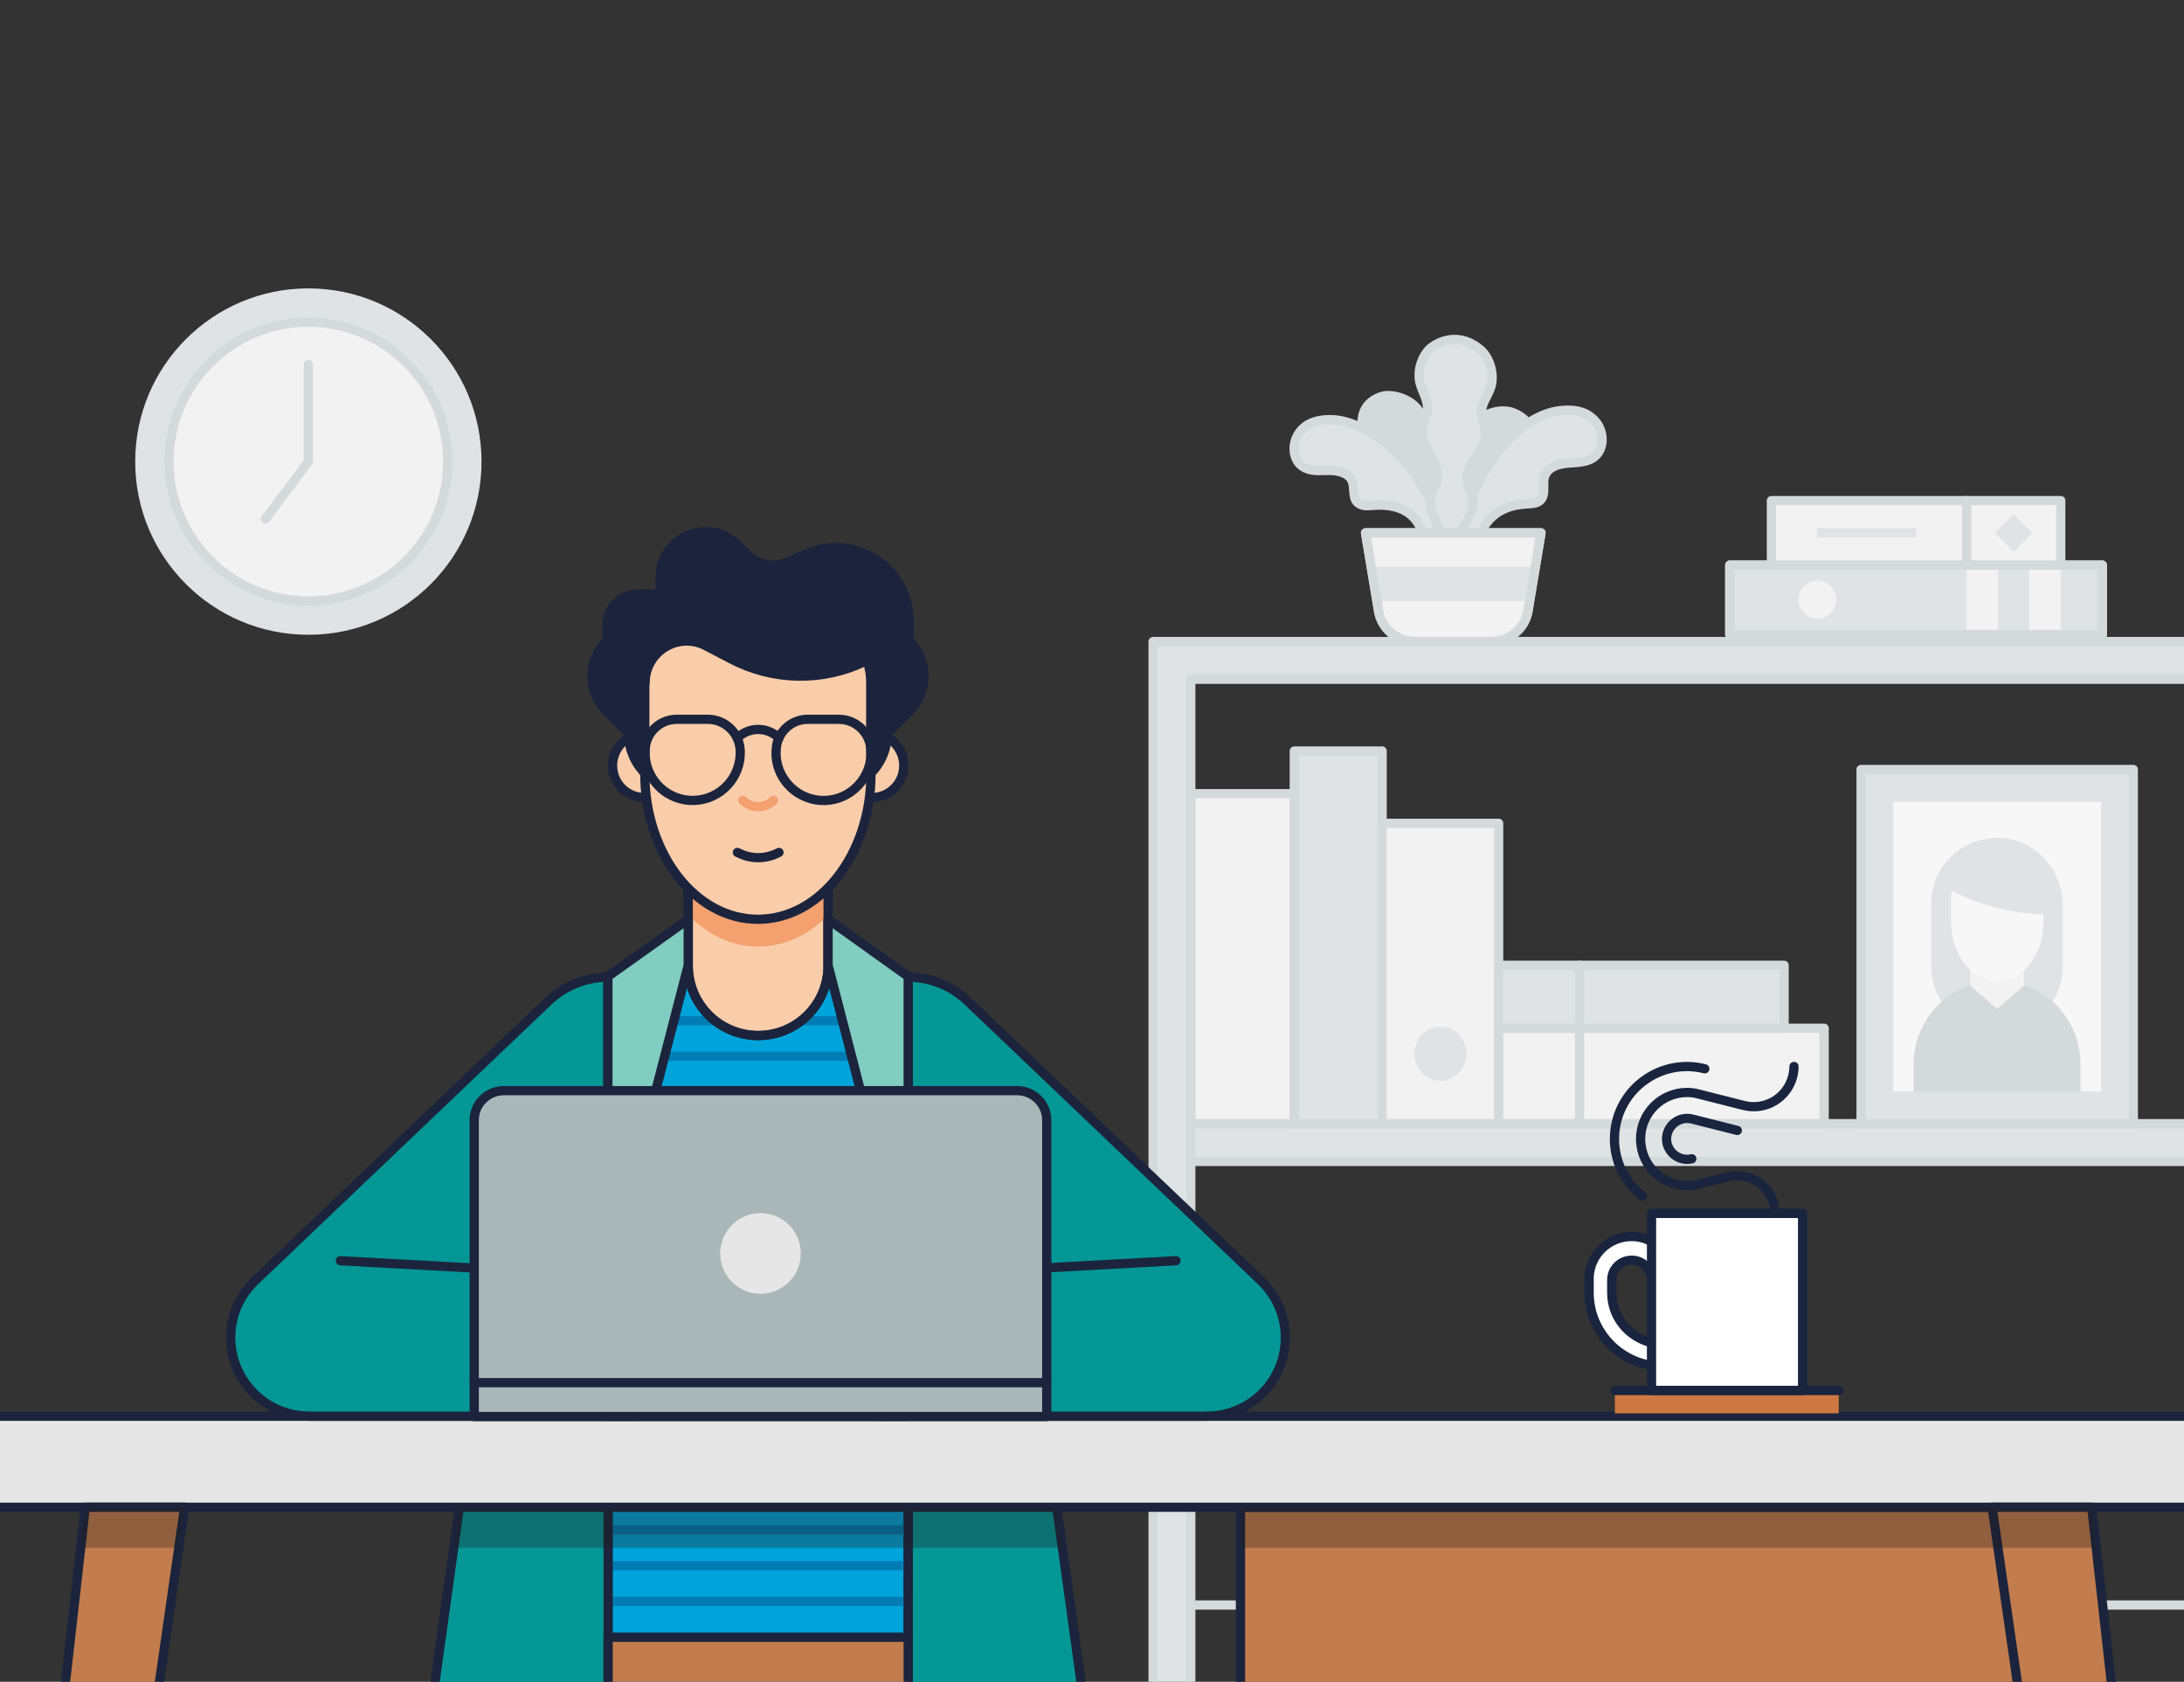 <?xml version="1.0" encoding="utf-8"?>
<!-- Generator: Adobe Illustrator 25.3.1, SVG Export Plug-In . SVG Version: 6.00 Build 0)  -->
<svg version="1.1" id="Layer_1" xmlns="http://www.w3.org/2000/svg" xmlns:xlink="http://www.w3.org/1999/xlink" x="0px" y="0px"
	 viewBox="0 0 840 646.7" style="enable-background:new 0 0 840 646.7;" xml:space="preserve">
<rect x="0" y="0" width="840" height="646.7" fill="#333333" stroke="none"/>
<style type="text/css">
	.st0{fill:#00A4DA;stroke:#1B243C;stroke-width:3.55;stroke-linecap:round;stroke-linejoin:round;}
	.st1{fill:none;stroke:#007CB4;stroke-width:3.55;stroke-linecap:round;stroke-linejoin:round;}
	.st2{fill:#049796;stroke:#1B243C;stroke-width:3.55;stroke-linecap:round;stroke-linejoin:round;}
	.st3{clip-path:url(#SVGID_2_);}
	.st4{fill:#F2F2F2;stroke:#D4DADB;stroke-width:3.55;stroke-linecap:round;stroke-linejoin:round;}
	.st5{fill:#DFE3E3;stroke:#D4DADB;stroke-width:3.55;stroke-linecap:round;stroke-linejoin:round;}
	.st6{fill:none;stroke:#D4DADB;stroke-width:3.55;stroke-linecap:round;stroke-linejoin:round;}
	.st7{fill:#F7F7F7;}
	.st8{fill:#DFE3E3;}
	.st9{fill:#D4DADB;}
	.st10{fill:#F2F2F2;}
	.st11{fill:#C27C4D;stroke:#1B243C;stroke-width:3.55;stroke-linecap:round;stroke-linejoin:round;}
	.st12{fill:#E6E6E6;stroke:#1B243C;stroke-width:3.55;stroke-linecap:round;stroke-linejoin:round;}
	.st13{fill:#FACDAA;stroke:#1B243C;stroke-width:3.55;stroke-linecap:round;stroke-linejoin:round;}
	.st14{clip-path:url(#SVGID_4_);}
	.st15{fill:#F4A06F;}
	.st16{fill:none;stroke:#1B243C;stroke-width:3.55;stroke-linecap:round;stroke-linejoin:round;}
	.st17{fill:#81CDBF;stroke:#1B243C;stroke-width:3.55;stroke-linecap:round;stroke-linejoin:round;}
	.st18{fill:#AAB7B8;stroke:#1B243C;stroke-width:3.55;stroke-linecap:round;stroke-linejoin:round;}
	.st19{fill:#E6E6E6;}
	.st20{fill:#D4DADB;stroke:#D4DADB;stroke-width:3.55;stroke-linecap:round;stroke-linejoin:round;}
	.st21{fill:none;stroke:#DFE3E3;stroke-width:3.55;stroke-miterlimit:10;}
	.st22{fill:#1B243C;stroke:#1B243C;stroke-width:3.55;stroke-linecap:round;stroke-linejoin:round;}
	.st23{fill:none;stroke:#F4A06F;stroke-width:3.55;stroke-linecap:round;stroke-linejoin:round;}
	.st24{opacity:0.31;fill:#231F20;enable-background:new    ;}
	.st25{fill:#CD7842;}
	.st26{fill:#FFFFFF;stroke:#19243E;stroke-width:3.55;stroke-linecap:round;stroke-linejoin:round;}
	.st27{fill:none;stroke:#19243E;stroke-width:3.55;stroke-linecap:round;stroke-linejoin:round;}
</style>
<g>
	<g id="Layer_1_1_">
		<path class="st0" d="M349.3,654.2V529.5l-54.7-6.8h-0.1c-1.9-0.3-3.9-0.3-5.9,0h-0.1l-54.7,6.8v124.7H349.3z"/>
		<line class="st1" x1="233.9" y1="629.6" x2="349.3" y2="629.6"/>
		<line class="st1" x1="233.9" y1="615.8" x2="349.3" y2="615.8"/>
		<line class="st1" x1="233.9" y1="602.1" x2="349.3" y2="602.1"/>
		<line class="st1" x1="233.9" y1="588.3" x2="349.3" y2="588.3"/>
		<path class="st2" d="M382.2,404.7H201l-34.7,249.5h250.5L382.2,404.7z M349.3,654.2H233.9V529.5l54.7-6.8h0.1
			c1.9-0.3,3.9-0.3,5.9,0h0.1l54.7,6.8L349.3,654.2z"/>
		<g>
			<g>
				<defs>
					<rect id="SVGID_1_" x="-113.2" y="48.5" width="1069.7" height="601.7"/>
				</defs>
				<clipPath id="SVGID_2_">
					<use xlink:href="#SVGID_1_"  style="overflow:visible;"/>
				</clipPath>
				<g class="st3">
					<rect x="458" y="305.2" class="st4" width="39.8" height="126.9"/>
					<rect x="458" y="432.1" class="st5" width="573.9" height="14.5"/>
					<path class="st5" d="M443.5,246.7v555.9h603V246.7H443.5z M458,261.2h574v523.2H458V261.2z"/>
					<line class="st6" x1="1032" y1="617.2" x2="458" y2="617.2"/>
					<rect x="715.8" y="295.9" class="st5" width="104.7" height="136.2"/>
					<rect x="728.2" y="308.3" class="st7" width="79.9" height="111.4"/>
					<path class="st8" d="M742.8,347.5c0-14,11.4-25.3,25.3-25.3c0.4,0,0.8,0,1.2,0c13.6,0.6,24.1,12.4,24.1,26v23.4
						c0,14-11.3,25.3-25.3,25.3l0,0c-14,0-25.3-11.3-25.3-25.3l0,0V347.5z"/>
					<path class="st9" d="M768.1,377.1c-17.7,0-32.1,14.4-32.1,32.1v10.5h64.2v-10.5C800.2,391.4,785.9,377.1,768.1,377.1z"/>
					<path class="st10" d="M757.8,379v-13.3c6.8,1.4,13.8,1.4,20.6,0V379l-10.3,9L757.8,379z"/>
					<rect x="497.8" y="288.8" class="st5" width="33.8" height="143.3"/>
					<rect x="531.6" y="316.6" class="st4" width="44.8" height="115.5"/>
					<ellipse class="st8" cx="554" cy="405.2" rx="10" ry="10.4"/>
					<rect x="576.4" y="395.4" class="st4" width="125.2" height="36.7"/>
					<rect x="576.4" y="371.2" class="st5" width="109.8" height="24.2"/>
					<line class="st6" x1="607.5" y1="371.2" x2="607.5" y2="432.1"/>
					<path class="st7" d="M786,354.4c0,12.7-8,23-17.8,23s-17.8-10.3-17.8-23v-9.6c0-6,4.9-10.8,10.8-10.8h13.9
						c6,0,10.9,4.8,10.9,10.8l0,0L786,354.4L786,354.4z"/>
					<path class="st8" d="M747.2,340.6c12.3,7.1,26.3,10.9,40.6,11.1c-0.1-3.5,0.1-4.3,0-7.9V339c0-6-4.8-10.9-10.8-10.9h-23.2"/>
				</g>
			</g>
		</g>
		<rect x="233.9" y="629.6" class="st11" width="115.4" height="24.6"/>
		<rect x="477.1" y="579.6" class="st11" width="300" height="74.6"/>
		<path class="st12" d="M865.7,579.6H-22.5c-19.3,0-35-15.7-35-35l0,0l0,0h958.2l0,0l0,0C900.8,564,885.1,579.6,865.7,579.6
			L865.7,579.6z"/>
		<polygon class="st11" points="59.3,660.9 71,579.6 32.8,579.6 23.6,660.9 		"/>
		<circle class="st13" cx="291.6" cy="392.5" r="26.9"/>
		<path class="st2" d="M484.9,492.4L484.9,492.4l-113-107.7l0,0c-5.2-4.8-11.7-7.9-18.8-8.7l0,0l-58.6-7.3h-0.1
			c-1.9-0.2-3.9-0.2-5.9,0h-0.1L230,376l0,0c-7,0.8-13.6,3.9-18.8,8.7l0,0l-113,107.7l0,0c-12.1,11.4-12.7,30.5-1.2,42.7
			c11.1,11.8,29.6,12.7,41.8,2l0,0l49.9-44.1l-7.2,51.6h220.1l-7.2-51.6l49.9,44.1l0,0c12.5,11,31.6,9.7,42.6-2.8
			C497.6,522,496.7,503.6,484.9,492.4L484.9,492.4z"/>
		<polyline class="st2" points="118.9,544.6 244.3,544.6 245.7,491.1 130.9,484.8 		"/>
		<polyline class="st2" points="464.3,544.6 338.9,544.6 337.5,491.1 452.3,484.8 		"/>
		<path class="st0" d="M233.9,544.6h115.4V375.5l-54.7-6.8h-0.1c-1.9-0.2-3.9-0.2-5.9,0h-0.1l-54.7,6.8L233.9,544.6z"/>
		<g>
			<g>
				<defs>
					<path id="SVGID_3_" d="M233.9,544.6h115.4V375.5l-54.7-6.8h-0.1c-1.9-0.2-3.9-0.2-5.9,0h-0.1l-54.7,6.8L233.9,544.6z"/>
				</defs>
				<clipPath id="SVGID_4_">
					<use xlink:href="#SVGID_3_"  style="overflow:visible;"/>
				</clipPath>
				<g class="st14">
					<line class="st1" x1="233.9" y1="433.7" x2="349.3" y2="433.7"/>
					<line class="st1" x1="233.9" y1="420" x2="349.3" y2="420"/>
					<line class="st1" x1="233.9" y1="406.2" x2="349.3" y2="406.2"/>
					<line class="st1" x1="233.9" y1="392.5" x2="349.3" y2="392.5"/>
				</g>
			</g>
		</g>
		<circle class="st13" cx="338.9" cy="517.8" r="26.8"/>
		<circle class="st13" cx="244.3" cy="517.8" r="26.8"/>
		<path class="st13" d="M264.7,320.4h53.8l0,0v50.9c0,14.9-12,26.9-26.9,26.9l0,0l0,0c-14.9,0-26.9-12-26.9-26.9l0,0V320.4
			L264.7,320.4z"/>
		<path class="st15" d="M264.7,351.9c7.4,7.5,16.8,12.1,26.9,12.1s19.5-4.5,26.9-12.1v-31.5h-53.8V351.9z"/>
		<path class="st16" d="M264.7,320.4h53.8l0,0v50.9c0,14.9-12,26.9-26.9,26.9l0,0l0,0c-14.9,0-26.9-12-26.9-26.9l0,0V320.4
			L264.7,320.4z"/>
		<polygon class="st17" points="264.7,371.2 233.8,490.4 233.8,375.5 264.7,353.5 		"/>
		<polygon class="st17" points="318.5,371.2 349.3,490.4 349.3,375.5 318.5,353.5 		"/>
		<path class="st18" d="M193.8,419.4h197.4c6.3,0,11.4,5.1,11.4,11.4v113.9l0,0H182.4l0,0v-114C182.4,424.5,187.5,419.4,193.8,419.4
			z"/>
		<line class="st16" x1="182.4" y1="531.7" x2="402.5" y2="531.7"/>
		<circle class="st19" cx="292.5" cy="482" r="15.5"/>
		<polygon class="st11" points="813.6,660.9 804.5,579.6 766.2,579.6 777.9,660.9 		"/>
		<path class="st20" d="M589.5,170c0.4-5.1-2.2-9.3-7.8-11.4c-3.5-1.3-9.8-0.4-12.9,3.2c-2,2.3-2.5,5.2-4.8,7.3
			c-1.6,1.5-3.7,2.1-5.2,3.7c-2.1,2.2-2.3,5.4-2.1,7.9s0.3,5.7-1.1,8.1c-1.1,1.9-3,2.9-3.7,5.2c-0.3,1.6-0.2,3.3,0.2,4.9
			c1.1,4.5,2.6,8.8,4.5,13l0.1,0.9l0.2-0.4c0.1,0.2,0.2,0.4,0.3,0.6l-0.1-1.1c1.3-3.4,3.1-6.5,5.2-9.4c0.9-1,1.5-2.1,1.8-3.4
			c0.4-2-0.6-4.1-0.3-6.2c0.5-2.6,2.8-4,4.9-4.8s4.5-1.6,5.7-3.6c0.9-1.4,1-3.2,2.2-4.5c1.7-1.9,4.6-1.7,6.9-2.5
			C586.6,176.3,588.9,173.4,589.5,170z"/>
		<path class="st20" d="M524,164.8c-0.8-5.8,1.5-10.4,7.3-12.3c3.5-1.2,10.3,0.4,13.8,4.7c2.3,2.8,3,6.1,5.6,8.6
			c1.8,1.8,4,2.7,5.7,4.6c2.4,2.7,2.8,6.3,2.9,9.2s0.2,6.5,1.8,9.3c1.3,2.3,3.4,3.5,4.3,6.2c0.5,1.8,0.5,3.7,0.1,5.5
			c-0.7,4.9-2,9.8-3.7,14.5c0,0.4,0,0.7,0,1l-0.2-0.5l-0.2,0.6c0-0.4,0-0.8,0-1.2c-1.6-3.9-3.7-7.7-6.2-11.1c-1-1.2-1.7-2.5-2.2-4
			c-0.5-2.3,0.3-4.6-0.2-7c-0.7-3-3.3-4.8-5.5-5.8s-4.8-2.2-6.2-4.6c-1-1.7-1.3-3.7-2.6-5.3c-1.9-2.2-4.9-2.3-7.4-3.4
			C527.5,172,524.9,168.7,524,164.8z"/>
		<path class="st5" d="M599.4,158c6.9-1,11.6,0.7,14.6,4.5s3.1,10.2-0.8,13.2c-2.8,2.2-6.7,2.1-10.3,2.4s-7.7,1.6-8.8,5.1
			c-1,2.9,0.6,6.6-1.5,9c-1.6,1.8-4.4,1.4-6.8,1.7c-14.5,1.3-16.7,12.8-16.7,12.8l-8.9,0.8C570.4,172.1,587.8,159.6,599.4,158z"/>
		<path class="st5" d="M512.8,161.4c-6.6-0.3-11,1.6-13.5,5.6s-2.1,10,1.9,12.5c2.9,1.9,6.6,1.4,10,1.4s7.5,0.9,8.8,4
			c1.2,2.7,0,6.4,2.2,8.4c1.7,1.6,4.3,1.1,6.6,1c16.5-1,18.2,11,18.2,11l8.3,1.4C546.5,174.1,524,162,512.8,161.4z"/>
		<path class="st5" d="M569.3,134.4c-6-5-12.6-4.9-18.2-1.2c-3.5,2.3-6.2,8.4-5,13.8c0.8,3.6,3.2,6.6,2.9,10.4
			c-0.2,2.7-1.6,4.8-2,7.4c-0.4,3.7,1.4,7,3.1,9.8s3.4,6.3,2.7,9.9c-0.6,2.9-2.6,4.9-2.8,7.8c0,1.9,0.4,3.9,1.3,5.6
			c2,4.9,4,9.8,6,14.7v1.1c0.1-0.2,0.2-0.3,0.3-0.5c0.1,0.2,0.2,0.4,0.3,0.6l0.1-1.3c2.3-4.6,4.6-9.1,6.9-13.7
			c1-1.6,1.5-3.5,1.7-5.4c0-3-1.9-5.3-2.3-8.2c-0.5-3.7,1.5-7,3.3-9.5s3.9-5.6,3.7-9.3c-0.2-2.7-1.5-5-1.5-7.7
			c0-3.8,2.5-6.4,3.6-9.9C575,143.6,572.7,137.2,569.3,134.4z"/>
		<path class="st4" d="M525.2,204.9l5,30c1.1,6.8,7,11.8,14,11.8h29.5c6.9,0,12.9-5,14-11.8l5-30H525.2z"/>
		<polygon class="st8" points="588.2,231.2 590.5,217.9 527.4,217.9 529.6,231.2 		"/>
		<path class="st6" d="M525.2,204.9l5,30c1.1,6.8,7,11.8,14,11.8h29.5c6.9,0,12.9-5,14-11.8l5-30H525.2z"/>
		<rect x="665.3" y="217.3" class="st5" width="143.3" height="26.7"/>
		<rect x="681.3" y="192.5" class="st4" width="111.3" height="24.8"/>
		<rect x="780.5" y="217.3" class="st10" width="12.1" height="26.7"/>
		<rect x="756.4" y="217.3" class="st10" width="12.1" height="26.7"/>
		<circle class="st10" cx="699" cy="230.6" r="7.3"/>
		<rect x="665.3" y="217.3" class="st6" width="143.3" height="26.7"/>
		
			<rect x="769.5" y="199.8" transform="matrix(0.707 -0.707 0.707 0.707 81.985 607.75)" class="st8" width="10.2" height="10.2"/>
		<line class="st6" x1="756.4" y1="217.3" x2="756.4" y2="192.5"/>
		<line class="st21" x1="698.8" y1="204.9" x2="737" y2="204.9"/>
		<line class="st6" x1="646.4" y1="512" x2="690.8" y2="512"/>
		<circle class="st8" cx="118.6" cy="177.5" r="66.6"/>
		<circle class="st4" cx="118.6" cy="177.5" r="53.6"/>
		<polyline class="st6" points="118.6,140.1 118.6,177.5 102.1,199.5 		"/>
		<path class="st13" d="M247.9,282.1h87.4c6.8,0,12.3,5.5,12.3,12.3l0,0c0,6.8-5.5,12.3-12.3,12.3h-87.4c-6.8,0-12.3-5.5-12.3-12.3
			l0,0C235.6,287.6,241.1,282.1,247.9,282.1z"/>
		<path class="st22" d="M248.1,297.4L248.1,297.4c-4-4-6.3-9.5-6.3-15.1v-0.2l-8.4-8.4c-7.6-7.6-7.6-19.8,0-27.4l0,0l0,0v-5.8
			c0-6.7,5.4-12.1,12.1-12.1l0,0h8.4V222c0-15.6,18.9-23.4,29.9-12.4l3.6,3.6c4.1,4.1,10.3,5.3,15.6,2.9l7.1-3.1
			c14.2-6.3,30.8,0.1,37.2,14.3c1.6,3.6,2.4,7.5,2.4,11.4v7.6l0,0c7.6,7.6,7.6,19.9,0,27.4l-8.5,8.4v0.2c0,5.7-2.3,11.1-6.3,15.1
			l0,0"/>
		<path class="st13" d="M335,297.4c0,31-19.5,56.1-43.5,56.1S248,328.4,248,297.4v-34.9c0-14.6,11.9-26.5,26.5-26.5h33.9
			c14.6,0,26.5,11.9,26.5,26.5l0,0v34.9H335z"/>
		<path class="st16" d="M299.6,283.8c-4.4-4.4-11.6-4.4-16,0l0,0"/>
		<path class="st16" d="M322.6,276.6h-11.7c-6-0.1-11.2,4.2-12.2,10.1c-1.6,10,5.3,19.3,15.2,20.9c10,1.6,19.3-5.3,20.9-15.2
			c0.3-1.6,0.3-3.2,0.1-4.8C334.2,281.3,328.9,276.6,322.6,276.6z"/>
		<path class="st22" d="M248.1,262.6L248.1,262.6c0-8.8,7.1-16,15.9-16.1c2.6,0,5.2,0.6,7.6,1.9l9.8,5.1c15.9,8.3,34.8,8.7,51,1
			l10.5-5l0,0c0-12.8-10.4-23.1-23.1-23.1H278c-19.9,0-36.1,16.1-36.1,36.1v3.6L248.1,262.6z"/>
		<path class="st16" d="M272.2,276.6h-11.7c-6-0.1-11.2,4.2-12.2,10.1c-1.5,10,5.3,19.3,15.3,20.9c10,1.5,19.3-5.3,20.9-15.3
			c0.2-1.6,0.3-3.2,0.1-4.8C283.8,281.3,278.5,276.6,272.2,276.6z"/>
		<path class="st23" d="M285.7,307.8c3.3,3.2,8.5,3.2,11.8,0"/>
		<path class="st16" d="M283.6,327.8l0.9,0.4c4.8,2.3,10.4,2.1,15.1-0.4l0,0"/>
		<polygon class="st24" points="806.2,595.2 477.1,595.2 477.1,579.6 804.5,579.6 		"/>
		<polygon class="st24" points="174.5,595.2 408.6,595.2 406.5,579.6 176.7,579.6 		"/>
		<polygon class="st24" points="31,595.2 68.7,595.2 71,579.6 32.8,579.6 		"/>
		<rect x="621.1" y="534.7" class="st25" width="86.1" height="8.8"/>
		<path class="st26" d="M611.2,492.2v4.9c0,15.6,12.7,28.3,28.3,28.3h4.3v-33.2c0.2-9-6.9-16.5-15.9-16.7s-16.5,6.9-16.7,15.9
			C611.2,491.7,611.2,491.9,611.2,492.2L611.2,492.2z M619.9,492.2c0-4.2,3.4-7.6,7.7-7.6c4.2,0,7.6,3.4,7.6,7.6v24.1
			c-8.9-2.1-15.3-10-15.3-19.1V492.2z"/>
		<path class="st27" d="M650.7,445.6c-4.2,1-8.4-1.6-9.5-5.8c-1-4.2,1.6-8.4,5.8-9.5c1.2-0.3,2.5-0.3,3.8,0l17.4,4.4"/>
		<path class="st27" d="M655.7,411c-14.9-3.8-30.1,5.2-33.9,20.1c-2.7,10.7,1.1,22.1,9.9,28.9"/>
		<path class="st27" d="M682.7,466.6L682.7,466.6c0-8-6.5-14.5-14.5-14.5c-1.2,0-2.3,0.1-3.5,0.4l-11.6,2.9
			c-9.6,2.3-19.3-3.6-21.6-13.2c-0.3-1.4-0.5-2.8-0.5-4.2l0,0c0-9.9,8-17.9,17.9-17.9c1.5,0,3,0.2,4.4,0.6l17.4,4.4
			c8.3,2.1,16.7-2.9,18.8-11.2c0.3-1.2,0.5-2.5,0.5-3.8l0,0"/>
		<rect x="635.2" y="466.6" class="st26" width="58.1" height="68.1"/>
		<line class="st27" x1="621.2" y1="534.7" x2="707.3" y2="534.7"/>
	</g>
</g>
</svg>
